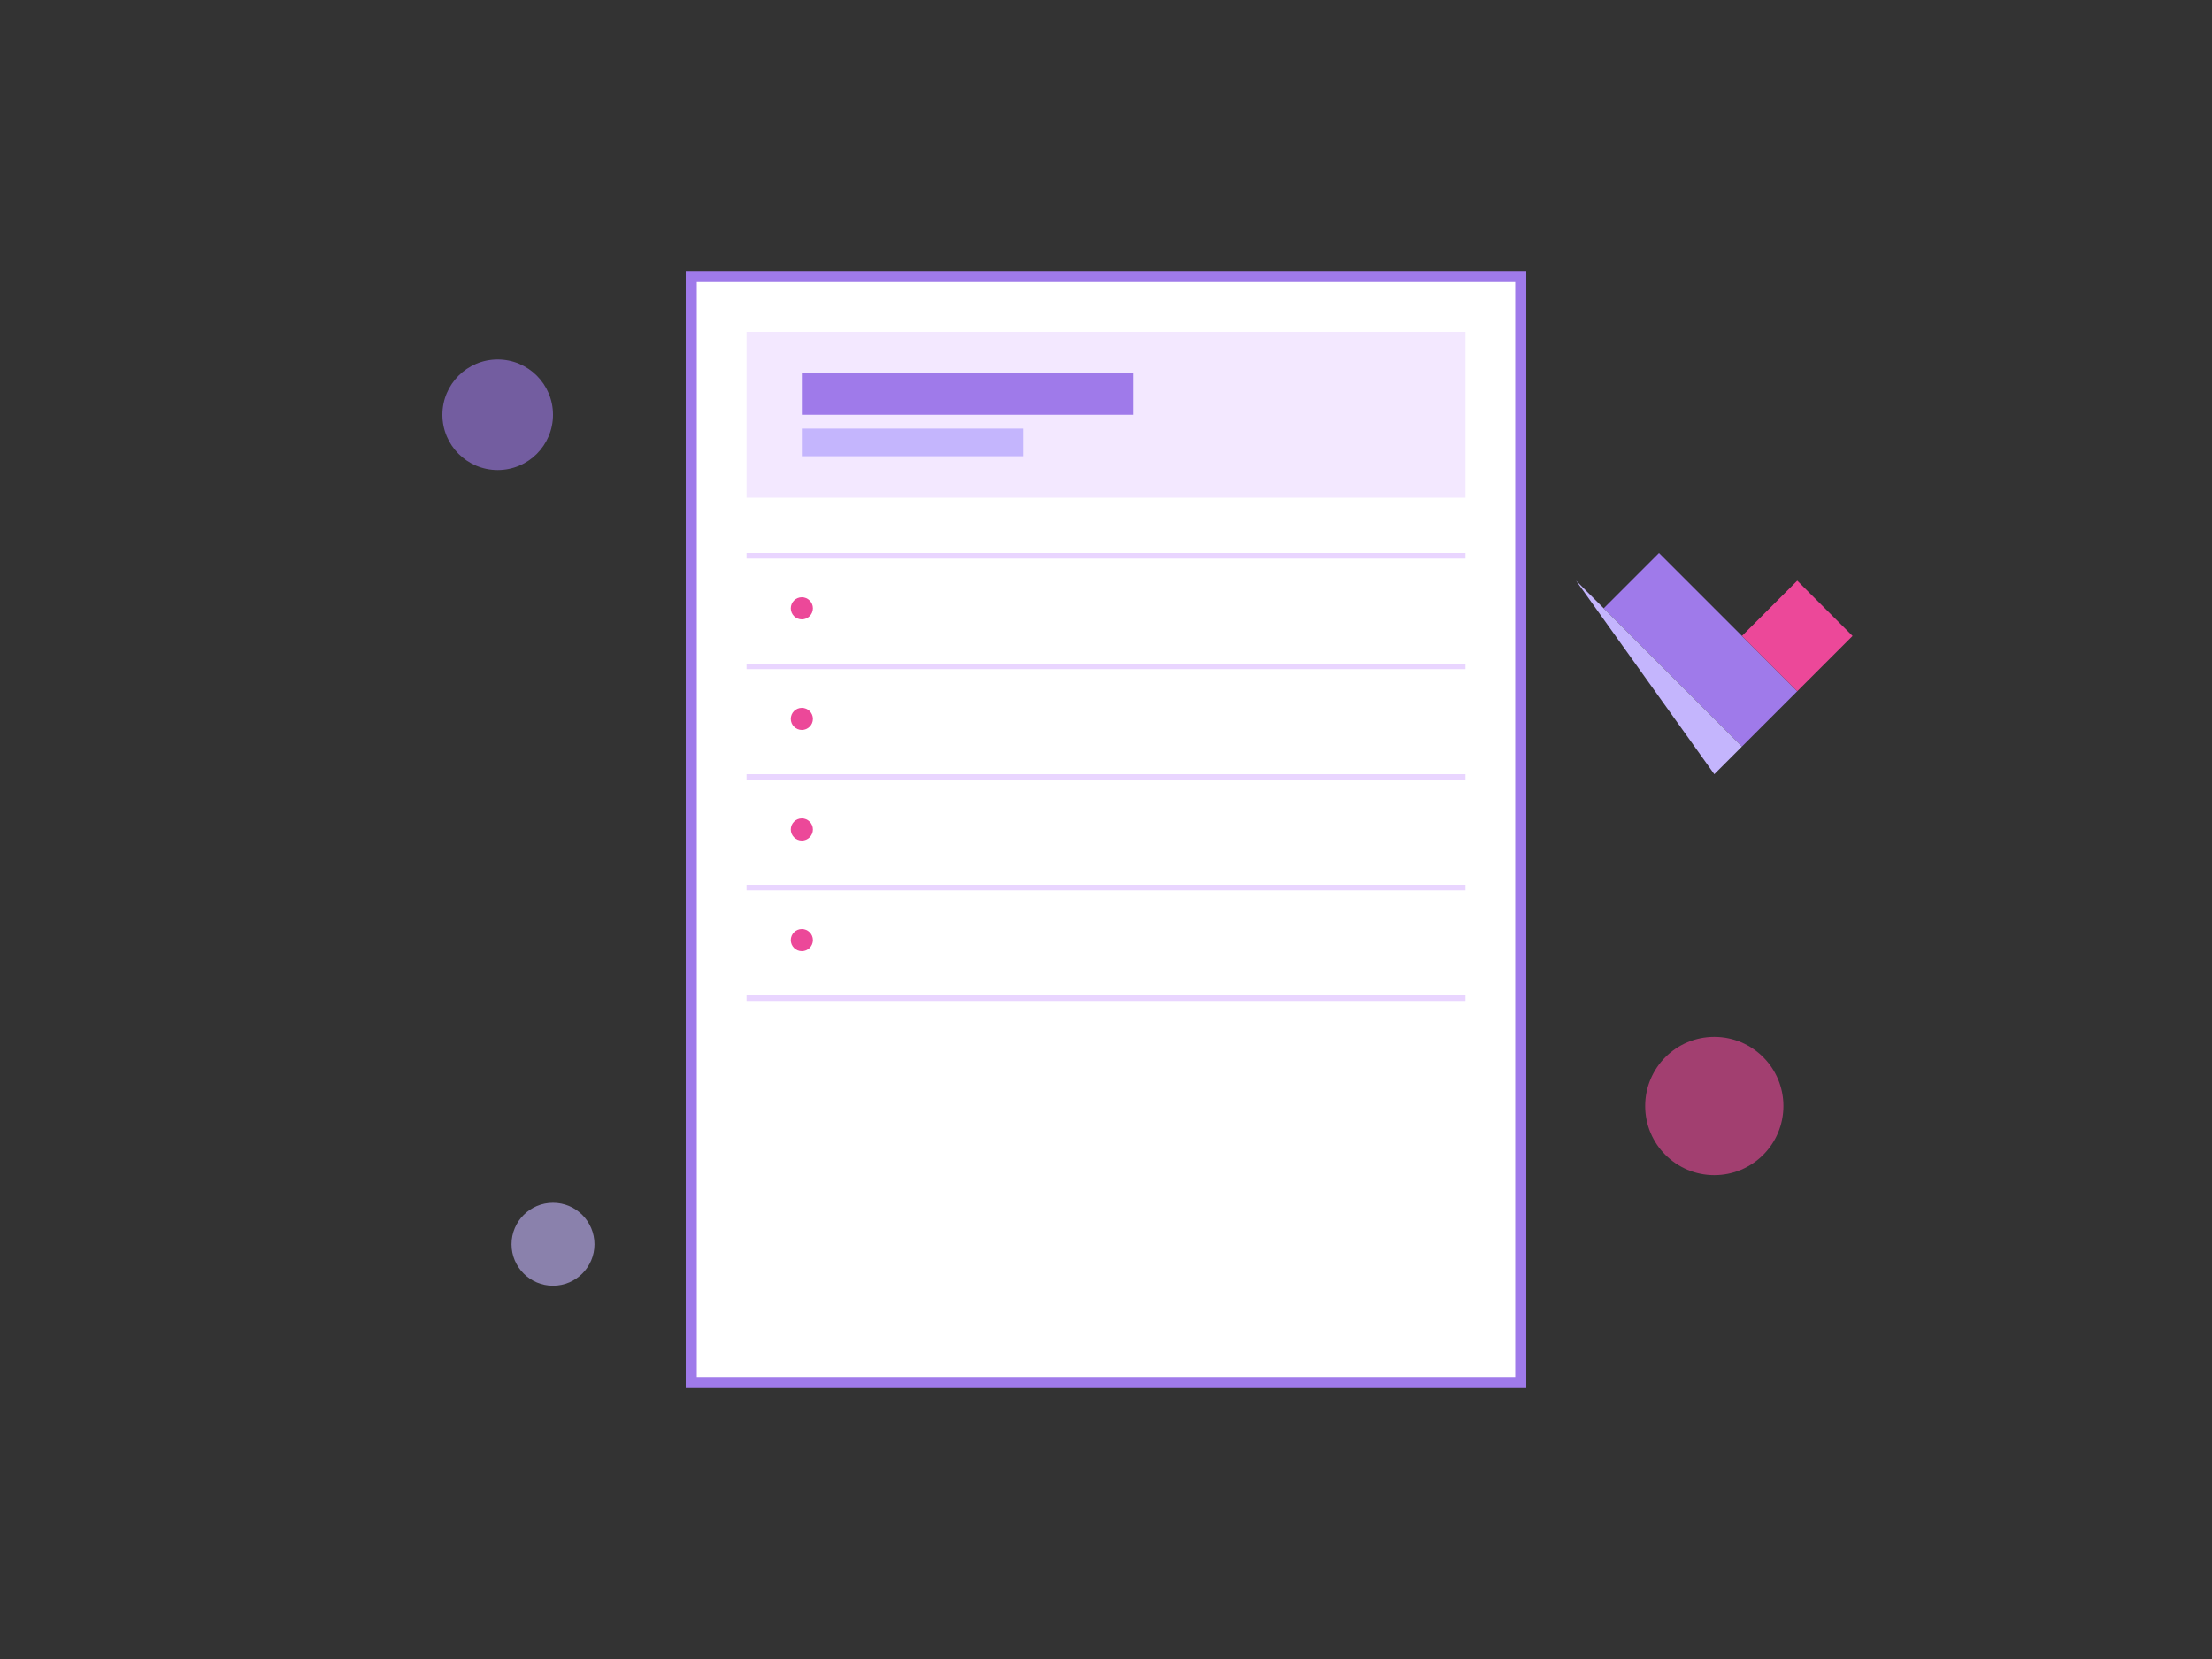 <?xml version="1.0" encoding="UTF-8"?>
<svg width="800" height="600" viewBox="0 0 800 600" fill="none" xmlns="http://www.w3.org/2000/svg">
  <rect x="0" y="0" width="800" height="600" fill="#333333" stroke="none"/>
  <!-- Resume Paper -->
  <rect x="250" y="100" width="300" height="400" fill="white" stroke="#9F7AEA" stroke-width="4"/>
  
  <!-- Header Section -->
  <rect x="270" y="120" width="260" height="60" fill="#F3E8FF"/>
  <rect x="290" y="135" width="120" height="15" fill="#9F7AEA"/>
  <rect x="290" y="155" width="80" height="10" fill="#C4B5FD"/>
  
  <!-- Content Lines -->
  <rect x="270" y="200" width="260" height="2" fill="#E9D5FF"/>
  <rect x="270" y="240" width="260" height="2" fill="#E9D5FF"/>
  <rect x="270" y="280" width="260" height="2" fill="#E9D5FF"/>
  <rect x="270" y="320" width="260" height="2" fill="#E9D5FF"/>
  <rect x="270" y="360" width="260" height="2" fill="#E9D5FF"/>
  
  <!-- Bullet Points -->
  <circle cx="290" cy="220" r="4" fill="#EC4899"/>
  <circle cx="290" cy="260" r="4" fill="#EC4899"/>
  <circle cx="290" cy="300" r="4" fill="#EC4899"/>
  <circle cx="290" cy="340" r="4" fill="#EC4899"/>
  
  <!-- Pencil -->
  <path d="M600 200 L 650 250 L 630 270 L 580 220 Z" fill="#9F7AEA"/>
  <path d="M570 210 L 580 220 L 630 270 L 620 280 Z" fill="#C4B5FD"/>
  <path d="M650 250 L 670 230 L 650 210 L 630 230 Z" fill="#EC4899"/>
  
  <!-- Floating Elements -->
  <circle cx="180" cy="150" r="20" fill="#9F7AEA" opacity="0.6"/>
  <circle cx="620" cy="400" r="25" fill="#EC4899" opacity="0.6"/>
  <circle cx="200" cy="450" r="15" fill="#C4B5FD" opacity="0.6"/>
</svg> 